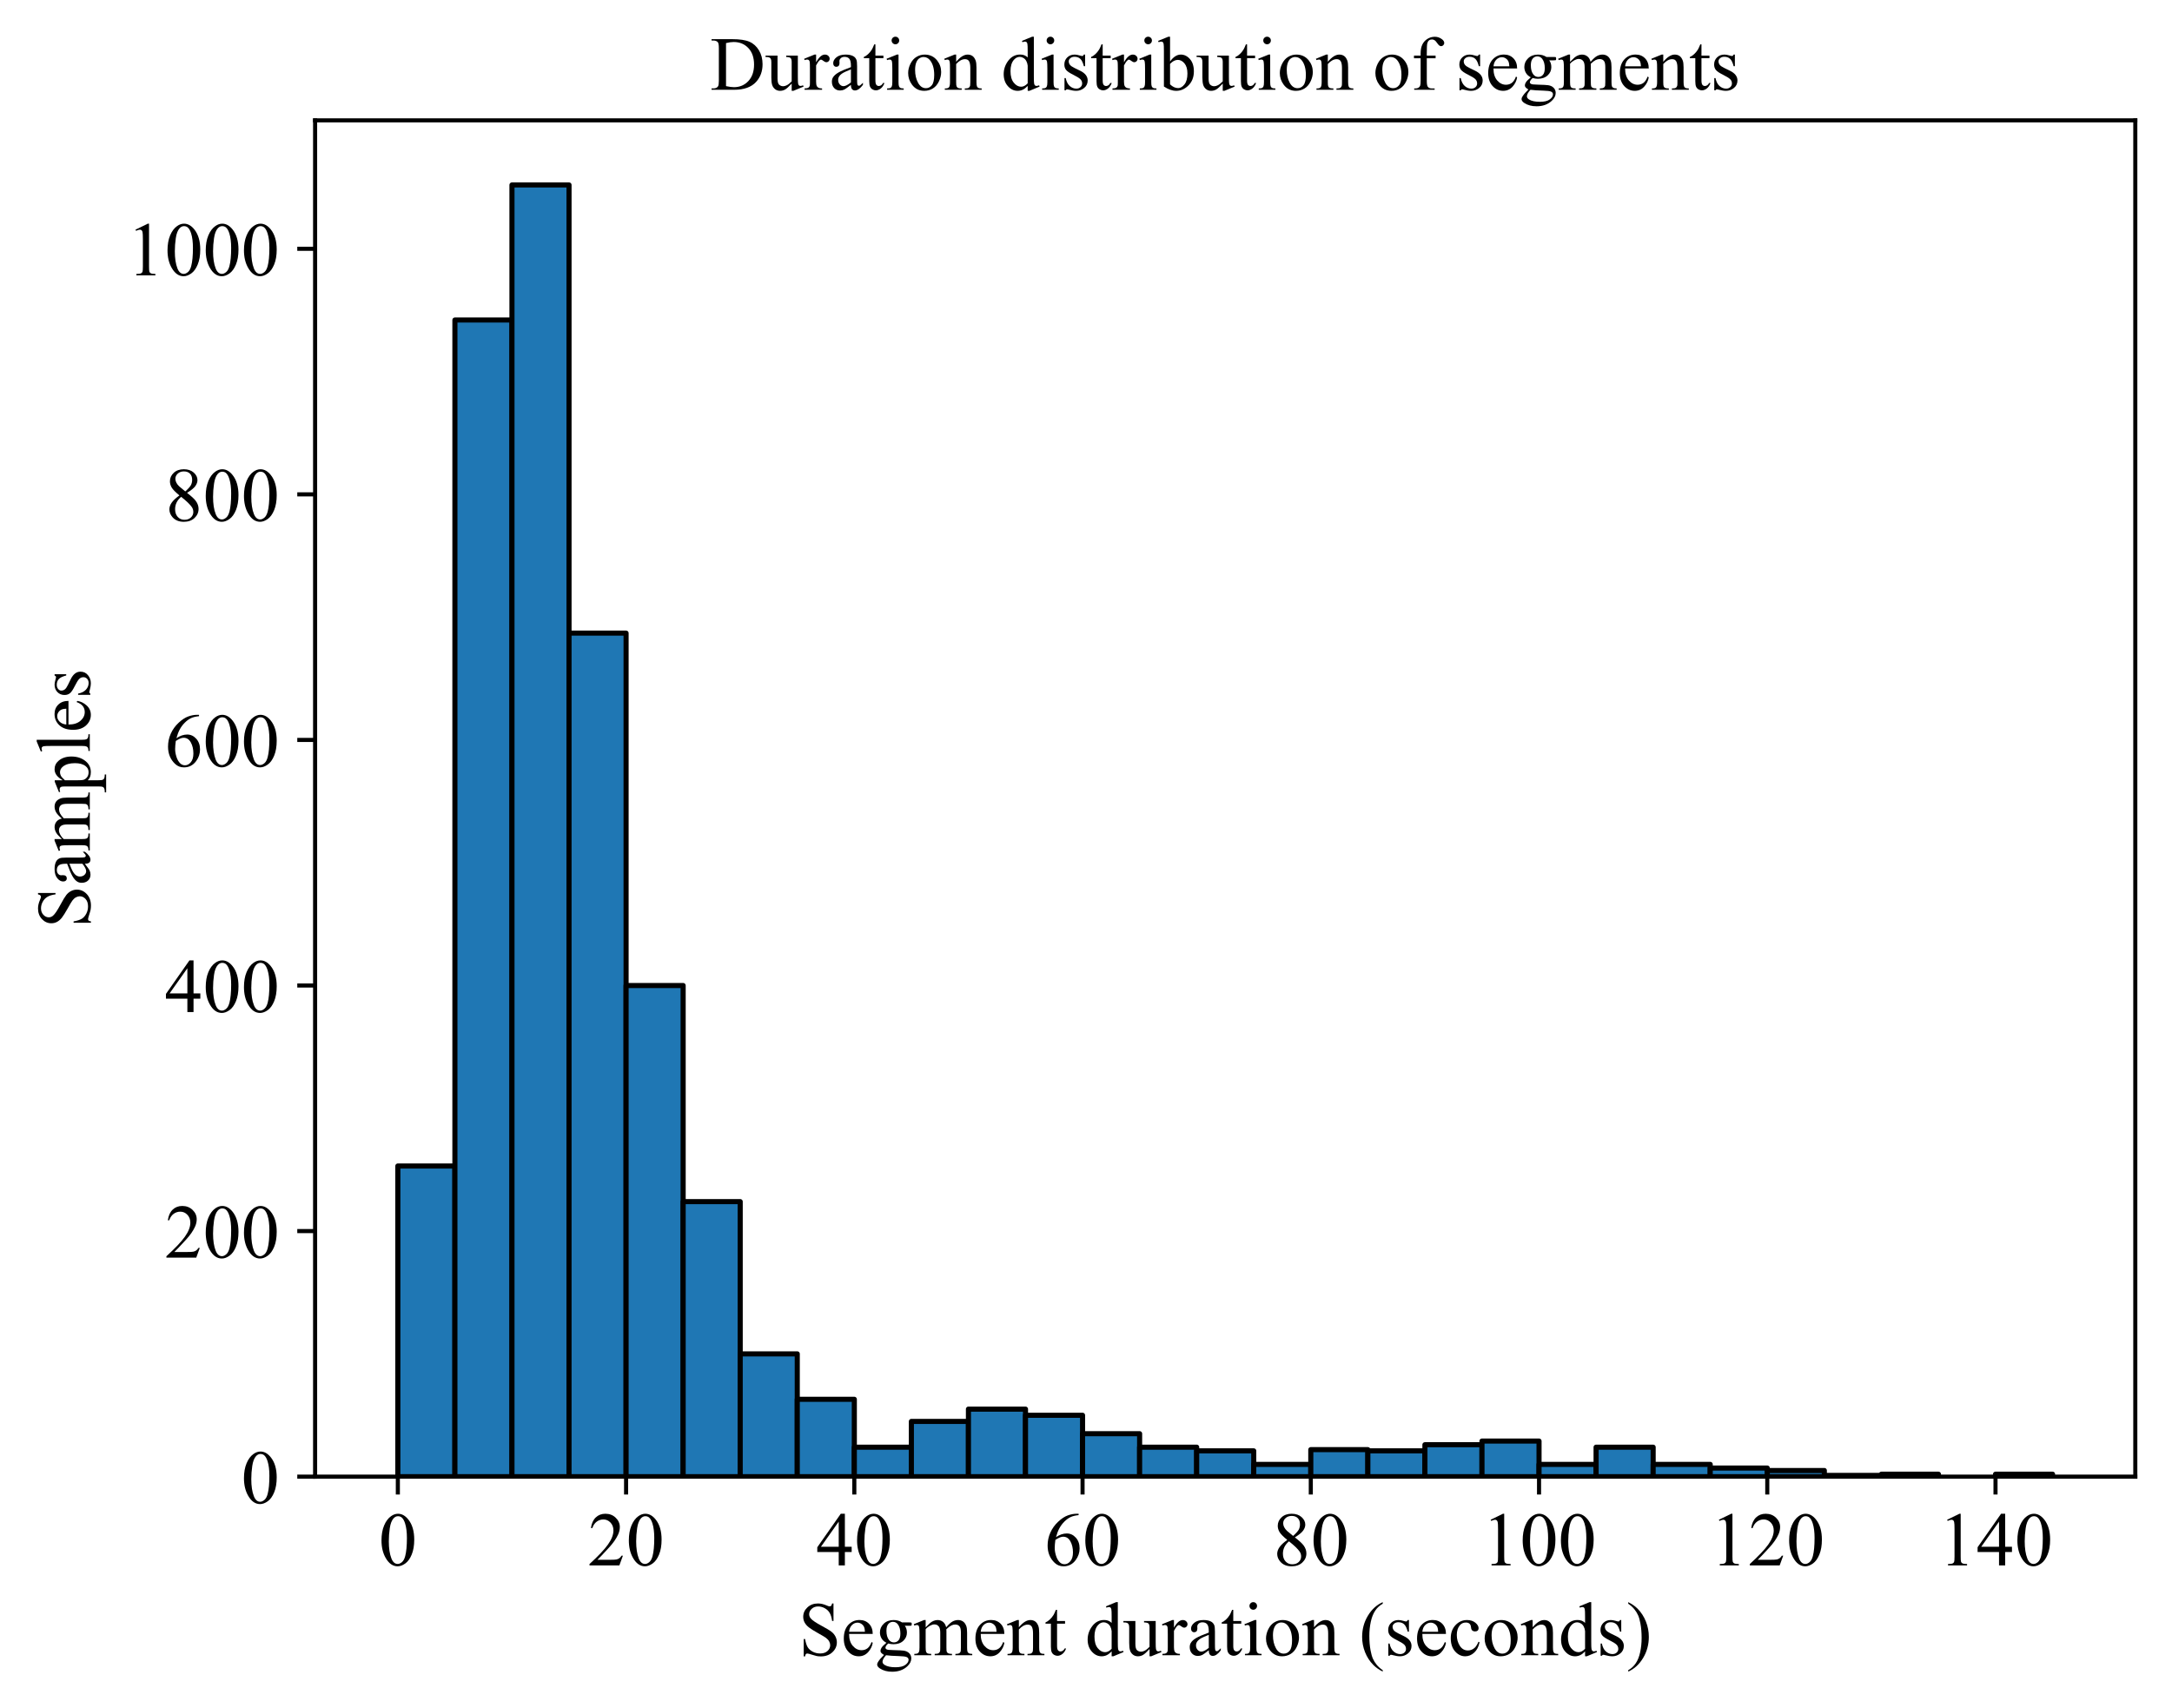 <?xml version="1.0" encoding="utf-8" standalone="no"?>
<!DOCTYPE svg PUBLIC "-//W3C//DTD SVG 1.1//EN"
  "http://www.w3.org/Graphics/SVG/1.1/DTD/svg11.dtd">
<!-- Created with matplotlib (https://matplotlib.org/) -->
<svg height="335.204pt" version="1.1" viewBox="0 0 426.144 335.204" width="426.144pt" xmlns="http://www.w3.org/2000/svg" xmlns:xlink="http://www.w3.org/1999/xlink">
 <defs>
  <style type="text/css">
*{stroke-linecap:butt;stroke-linejoin:round;}
  </style>
 </defs>
 <g id="figure_1">
  <g id="patch_1">
   <path d="M 0 335.204 
L 426.144 335.204 
L 426.144 0 
L 0 0 
z
" style="fill:#ffffff;"/>
  </g>
  <g id="axes_1">
   <g id="patch_2">
    <path d="M 61.824 289.728 
L 418.944 289.728 
L 418.944 23.616 
L 61.824 23.616 
z
" style="fill:#ffffff;"/>
   </g>
   <g id="patch_3">
    <path clip-path="url(#p955c20cb9a)" d="M 78.057 289.728 
L 89.252 289.728 
L 89.252 228.777 
L 78.057 228.777 
z
" style="fill:#1f77b4;stroke:#000000;stroke-linejoin:miter;"/>
   </g>
   <g id="patch_4">
    <path clip-path="url(#p955c20cb9a)" d="M 369.127 289.728 
L 380.322 289.728 
L 380.322 289.246 
L 369.127 289.246 
z
" style="fill:#1f77b4;stroke:#000000;stroke-linejoin:miter;"/>
   </g>
   <g id="patch_5">
    <path clip-path="url(#p955c20cb9a)" d="M 89.252 289.728 
L 100.447 289.728 
L 100.447 62.788 
L 89.252 62.788 
z
" style="fill:#1f77b4;stroke:#000000;stroke-linejoin:miter;"/>
   </g>
   <g id="patch_6">
    <path clip-path="url(#p955c20cb9a)" d="M 100.447 289.728 
L 111.642 289.728 
L 111.642 36.288 
L 100.447 36.288 
z
" style="fill:#1f77b4;stroke:#000000;stroke-linejoin:miter;"/>
   </g>
   <g id="patch_7">
    <path clip-path="url(#p955c20cb9a)" d="M 391.517 289.728 
L 402.711 289.728 
L 402.711 289.246 
L 391.517 289.246 
z
" style="fill:#1f77b4;stroke:#000000;stroke-linejoin:miter;"/>
   </g>
   <g id="patch_8">
    <path clip-path="url(#p955c20cb9a)" d="M 111.642 289.728 
L 122.837 289.728 
L 122.837 124.221 
L 111.642 124.221 
z
" style="fill:#1f77b4;stroke:#000000;stroke-linejoin:miter;"/>
   </g>
   <g id="patch_9">
    <path clip-path="url(#p955c20cb9a)" d="M 122.837 289.728 
L 134.032 289.728 
L 134.032 193.363 
L 122.837 193.363 
z
" style="fill:#1f77b4;stroke:#000000;stroke-linejoin:miter;"/>
   </g>
   <g id="patch_10">
    <path clip-path="url(#p955c20cb9a)" d="M 134.032 289.728 
L 145.227 289.728 
L 145.227 235.763 
L 134.032 235.763 
z
" style="fill:#1f77b4;stroke:#000000;stroke-linejoin:miter;"/>
   </g>
   <g id="patch_11">
    <path clip-path="url(#p955c20cb9a)" d="M 145.227 289.728 
L 156.422 289.728 
L 156.422 265.636 
L 145.227 265.636 
z
" style="fill:#1f77b4;stroke:#000000;stroke-linejoin:miter;"/>
   </g>
   <g id="patch_12">
    <path clip-path="url(#p955c20cb9a)" d="M 156.422 289.728 
L 167.617 289.728 
L 167.617 274.55 
L 156.422 274.55 
z
" style="fill:#1f77b4;stroke:#000000;stroke-linejoin:miter;"/>
   </g>
   <g id="patch_13">
    <path clip-path="url(#p955c20cb9a)" d="M 167.617 289.728 
L 178.812 289.728 
L 178.812 283.946 
L 167.617 283.946 
z
" style="fill:#1f77b4;stroke:#000000;stroke-linejoin:miter;"/>
   </g>
   <g id="patch_14">
    <path clip-path="url(#p955c20cb9a)" d="M 178.812 289.728 
L 190.007 289.728 
L 190.007 278.887 
L 178.812 278.887 
z
" style="fill:#1f77b4;stroke:#000000;stroke-linejoin:miter;"/>
   </g>
   <g id="patch_15">
    <path clip-path="url(#p955c20cb9a)" d="M 190.007 289.728 
L 201.202 289.728 
L 201.202 276.477 
L 190.007 276.477 
z
" style="fill:#1f77b4;stroke:#000000;stroke-linejoin:miter;"/>
   </g>
   <g id="patch_16">
    <path clip-path="url(#p955c20cb9a)" d="M 201.202 289.728 
L 212.397 289.728 
L 212.397 277.682 
L 201.202 277.682 
z
" style="fill:#1f77b4;stroke:#000000;stroke-linejoin:miter;"/>
   </g>
   <g id="patch_17">
    <path clip-path="url(#p955c20cb9a)" d="M 212.397 289.728 
L 223.592 289.728 
L 223.592 281.296 
L 212.397 281.296 
z
" style="fill:#1f77b4;stroke:#000000;stroke-linejoin:miter;"/>
   </g>
   <g id="patch_18">
    <path clip-path="url(#p955c20cb9a)" d="M 223.592 289.728 
L 234.787 289.728 
L 234.787 283.946 
L 223.592 283.946 
z
" style="fill:#1f77b4;stroke:#000000;stroke-linejoin:miter;"/>
   </g>
   <g id="patch_19">
    <path clip-path="url(#p955c20cb9a)" d="M 234.787 289.728 
L 245.982 289.728 
L 245.982 284.668 
L 234.787 284.668 
z
" style="fill:#1f77b4;stroke:#000000;stroke-linejoin:miter;"/>
   </g>
   <g id="patch_20">
    <path clip-path="url(#p955c20cb9a)" d="M 245.982 289.728 
L 257.177 289.728 
L 257.177 287.318 
L 245.982 287.318 
z
" style="fill:#1f77b4;stroke:#000000;stroke-linejoin:miter;"/>
   </g>
   <g id="patch_21">
    <path clip-path="url(#p955c20cb9a)" d="M 257.177 289.728 
L 268.372 289.728 
L 268.372 284.428 
L 257.177 284.428 
z
" style="fill:#1f77b4;stroke:#000000;stroke-linejoin:miter;"/>
   </g>
   <g id="patch_22">
    <path clip-path="url(#p955c20cb9a)" d="M 268.372 289.728 
L 279.567 289.728 
L 279.567 284.668 
L 268.372 284.668 
z
" style="fill:#1f77b4;stroke:#000000;stroke-linejoin:miter;"/>
   </g>
   <g id="patch_23">
    <path clip-path="url(#p955c20cb9a)" d="M 279.567 289.728 
L 290.762 289.728 
L 290.762 283.464 
L 279.567 283.464 
z
" style="fill:#1f77b4;stroke:#000000;stroke-linejoin:miter;"/>
   </g>
   <g id="patch_24">
    <path clip-path="url(#p955c20cb9a)" d="M 290.762 289.728 
L 301.957 289.728 
L 301.957 282.741 
L 290.762 282.741 
z
" style="fill:#1f77b4;stroke:#000000;stroke-linejoin:miter;"/>
   </g>
   <g id="patch_25">
    <path clip-path="url(#p955c20cb9a)" d="M 301.957 289.728 
L 313.152 289.728 
L 313.152 287.318 
L 301.957 287.318 
z
" style="fill:#1f77b4;stroke:#000000;stroke-linejoin:miter;"/>
   </g>
   <g id="patch_26">
    <path clip-path="url(#p955c20cb9a)" d="M 313.152 289.728 
L 324.347 289.728 
L 324.347 283.946 
L 313.152 283.946 
z
" style="fill:#1f77b4;stroke:#000000;stroke-linejoin:miter;"/>
   </g>
   <g id="patch_27">
    <path clip-path="url(#p955c20cb9a)" d="M 324.347 289.728 
L 335.542 289.728 
L 335.542 287.318 
L 324.347 287.318 
z
" style="fill:#1f77b4;stroke:#000000;stroke-linejoin:miter;"/>
   </g>
   <g id="patch_28">
    <path clip-path="url(#p955c20cb9a)" d="M 335.542 289.728 
L 346.737 289.728 
L 346.737 288.041 
L 335.542 288.041 
z
" style="fill:#1f77b4;stroke:#000000;stroke-linejoin:miter;"/>
   </g>
   <g id="patch_29">
    <path clip-path="url(#p955c20cb9a)" d="M 346.737 289.728 
L 357.932 289.728 
L 357.932 288.523 
L 346.737 288.523 
z
" style="fill:#1f77b4;stroke:#000000;stroke-linejoin:miter;"/>
   </g>
   <g id="patch_30">
    <path clip-path="url(#p955c20cb9a)" d="M 357.932 289.728 
L 369.127 289.728 
L 369.127 289.487 
L 357.932 289.487 
z
" style="fill:#1f77b4;stroke:#000000;stroke-linejoin:miter;"/>
   </g>
   <g id="matplotlib.axis_1">
    <g id="xtick_1">
     <g id="line2d_1">
      <defs>
       <path d="M 0 0 
L 0 3.5 
" id="me0506f63ec" style="stroke:#000000;stroke-width:0.8;"/>
      </defs>
      <g>
       <use style="stroke:#000000;stroke-width:0.8;" x="78.057" xlink:href="#me0506f63ec" y="289.728"/>
      </g>
     </g>
     <g id="text_1">
      <!-- 0 -->
      <defs>
       <path d="M 3.609 32.719 
Q 3.609 44.047 7.031 52.219 
Q 10.453 60.406 16.109 64.406 
Q 20.516 67.578 25.203 67.578 
Q 32.812 67.578 38.875 59.812 
Q 46.438 50.203 46.438 33.734 
Q 46.438 22.219 43.109 14.156 
Q 39.797 6.109 34.641 2.469 
Q 29.5 -1.172 24.703 -1.172 
Q 15.234 -1.172 8.938 10.016 
Q 3.609 19.438 3.609 32.719 
z
M 13.188 31.5 
Q 13.188 17.828 16.547 9.188 
Q 19.344 1.906 24.859 1.906 
Q 27.484 1.906 30.312 4.266 
Q 33.156 6.641 34.625 12.203 
Q 36.859 20.609 36.859 35.891 
Q 36.859 47.219 34.516 54.781 
Q 32.766 60.406 29.984 62.75 
Q 27.984 64.359 25.141 64.359 
Q 21.828 64.359 19.234 61.375 
Q 15.719 57.328 14.453 48.625 
Q 13.188 39.938 13.188 31.5 
z
" id="TimesNewRomanPSMT-48"/>
      </defs>
      <g transform="translate(74.307 307.143)scale(0.15 -0.15)">
       <use xlink:href="#TimesNewRomanPSMT-48"/>
      </g>
     </g>
    </g>
    <g id="xtick_2">
     <g id="line2d_2">
      <g>
       <use style="stroke:#000000;stroke-width:0.8;" x="122.837" xlink:href="#me0506f63ec" y="289.728"/>
      </g>
     </g>
     <g id="text_2">
      <!-- 20 -->
      <defs>
       <path d="M 45.844 12.75 
L 41.219 0 
L 2.156 0 
L 2.156 1.812 
Q 19.391 17.531 26.422 27.484 
Q 33.453 37.453 33.453 45.703 
Q 33.453 52 29.594 56.047 
Q 25.734 60.109 20.359 60.109 
Q 15.484 60.109 11.594 57.25 
Q 7.719 54.391 5.859 48.875 
L 4.047 48.875 
Q 5.281 57.906 10.328 62.734 
Q 15.375 67.578 22.953 67.578 
Q 31 67.578 36.391 62.406 
Q 41.797 57.234 41.797 50.203 
Q 41.797 45.172 39.453 40.141 
Q 35.844 32.234 27.734 23.391 
Q 15.578 10.109 12.547 7.375 
L 29.828 7.375 
Q 35.109 7.375 37.234 7.766 
Q 39.359 8.156 41.062 9.344 
Q 42.781 10.547 44.047 12.75 
z
" id="TimesNewRomanPSMT-50"/>
      </defs>
      <g transform="translate(115.337 307.143)scale(0.15 -0.15)">
       <use xlink:href="#TimesNewRomanPSMT-50"/>
       <use x="50" xlink:href="#TimesNewRomanPSMT-48"/>
      </g>
     </g>
    </g>
    <g id="xtick_3">
     <g id="line2d_3">
      <g>
       <use style="stroke:#000000;stroke-width:0.8;" x="167.617" xlink:href="#me0506f63ec" y="289.728"/>
      </g>
     </g>
     <g id="text_3">
      <!-- 40 -->
      <defs>
       <path d="M 46.531 24.422 
L 46.531 17.484 
L 37.641 17.484 
L 37.641 0 
L 29.594 0 
L 29.594 17.484 
L 1.562 17.484 
L 1.562 23.734 
L 32.281 67.578 
L 37.641 67.578 
L 37.641 24.422 
z
M 29.594 24.422 
L 29.594 57.281 
L 6.344 24.422 
z
" id="TimesNewRomanPSMT-52"/>
      </defs>
      <g transform="translate(160.117 307.143)scale(0.15 -0.15)">
       <use xlink:href="#TimesNewRomanPSMT-52"/>
       <use x="50" xlink:href="#TimesNewRomanPSMT-48"/>
      </g>
     </g>
    </g>
    <g id="xtick_4">
     <g id="line2d_4">
      <g>
       <use style="stroke:#000000;stroke-width:0.8;" x="212.397" xlink:href="#me0506f63ec" y="289.728"/>
      </g>
     </g>
     <g id="text_4">
      <!-- 60 -->
      <defs>
       <path d="M 44.828 67.578 
L 44.828 65.766 
Q 38.375 65.141 34.297 63.203 
Q 30.219 61.281 26.234 57.328 
Q 22.266 53.375 19.656 48.516 
Q 17.047 43.656 15.281 36.969 
Q 22.312 41.797 29.391 41.797 
Q 36.188 41.797 41.156 36.328 
Q 46.141 30.859 46.141 22.266 
Q 46.141 13.969 41.109 7.125 
Q 35.062 -1.172 25.094 -1.172 
Q 18.312 -1.172 13.578 3.328 
Q 4.297 12.062 4.297 25.984 
Q 4.297 34.859 7.859 42.859 
Q 11.422 50.875 18.031 57.078 
Q 24.656 63.281 30.703 65.422 
Q 36.766 67.578 42 67.578 
z
M 14.453 33.406 
Q 13.578 26.812 13.578 22.75 
Q 13.578 18.062 15.312 12.562 
Q 17.047 7.078 20.453 3.859 
Q 22.953 1.562 26.516 1.562 
Q 30.766 1.562 34.109 5.562 
Q 37.453 9.578 37.453 17 
Q 37.453 25.344 34.125 31.438 
Q 30.812 37.547 24.703 37.547 
Q 22.859 37.547 20.734 36.766 
Q 18.609 35.984 14.453 33.406 
z
" id="TimesNewRomanPSMT-54"/>
      </defs>
      <g transform="translate(204.897 307.143)scale(0.15 -0.15)">
       <use xlink:href="#TimesNewRomanPSMT-54"/>
       <use x="50" xlink:href="#TimesNewRomanPSMT-48"/>
      </g>
     </g>
    </g>
    <g id="xtick_5">
     <g id="line2d_5">
      <g>
       <use style="stroke:#000000;stroke-width:0.8;" x="257.177" xlink:href="#me0506f63ec" y="289.728"/>
      </g>
     </g>
     <g id="text_5">
      <!-- 80 -->
      <defs>
       <path d="M 19.188 33.344 
Q 11.328 39.797 9.047 43.703 
Q 6.781 47.609 6.781 51.812 
Q 6.781 58.25 11.766 62.906 
Q 16.75 67.578 25 67.578 
Q 33.016 67.578 37.891 63.234 
Q 42.781 58.891 42.781 53.328 
Q 42.781 49.609 40.141 45.75 
Q 37.5 41.891 29.156 36.672 
Q 37.75 30.031 40.531 26.219 
Q 44.234 21.234 44.234 15.719 
Q 44.234 8.734 38.906 3.781 
Q 33.594 -1.172 24.953 -1.172 
Q 15.531 -1.172 10.25 4.734 
Q 6.062 9.469 6.062 15.094 
Q 6.062 19.484 9.016 23.797 
Q 11.969 28.125 19.188 33.344 
z
M 26.859 38.578 
Q 32.719 43.844 34.281 46.891 
Q 35.844 49.953 35.844 53.812 
Q 35.844 58.938 32.953 61.844 
Q 30.078 64.75 25.094 64.75 
Q 20.125 64.75 17 61.859 
Q 13.875 58.984 13.875 55.125 
Q 13.875 52.594 15.156 50.047 
Q 16.453 47.516 18.844 45.219 
z
M 21.484 31.5 
Q 17.438 28.078 15.484 24.047 
Q 13.531 20.016 13.531 15.328 
Q 13.531 9.031 16.969 5.25 
Q 20.406 1.469 25.734 1.469 
Q 31 1.469 34.172 4.438 
Q 37.359 7.422 37.359 11.672 
Q 37.359 15.188 35.5 17.969 
Q 32.031 23.141 21.484 31.5 
z
" id="TimesNewRomanPSMT-56"/>
      </defs>
      <g transform="translate(249.677 307.143)scale(0.15 -0.15)">
       <use xlink:href="#TimesNewRomanPSMT-56"/>
       <use x="50" xlink:href="#TimesNewRomanPSMT-48"/>
      </g>
     </g>
    </g>
    <g id="xtick_6">
     <g id="line2d_6">
      <g>
       <use style="stroke:#000000;stroke-width:0.8;" x="301.957" xlink:href="#me0506f63ec" y="289.728"/>
      </g>
     </g>
     <g id="text_6">
      <!-- 100 -->
      <defs>
       <path d="M 11.719 59.719 
L 27.828 67.578 
L 29.438 67.578 
L 29.438 11.672 
Q 29.438 6.109 29.906 4.734 
Q 30.375 3.375 31.828 2.641 
Q 33.297 1.906 37.797 1.812 
L 37.797 0 
L 12.891 0 
L 12.891 1.812 
Q 17.578 1.906 18.938 2.609 
Q 20.312 3.328 20.844 4.516 
Q 21.391 5.719 21.391 11.672 
L 21.391 47.406 
Q 21.391 54.641 20.906 56.688 
Q 20.562 58.25 19.656 58.984 
Q 18.75 59.719 17.484 59.719 
Q 15.672 59.719 12.453 58.203 
z
" id="TimesNewRomanPSMT-49"/>
      </defs>
      <g transform="translate(290.707 307.143)scale(0.15 -0.15)">
       <use xlink:href="#TimesNewRomanPSMT-49"/>
       <use x="50" xlink:href="#TimesNewRomanPSMT-48"/>
       <use x="100" xlink:href="#TimesNewRomanPSMT-48"/>
      </g>
     </g>
    </g>
    <g id="xtick_7">
     <g id="line2d_7">
      <g>
       <use style="stroke:#000000;stroke-width:0.8;" x="346.737" xlink:href="#me0506f63ec" y="289.728"/>
      </g>
     </g>
     <g id="text_7">
      <!-- 120 -->
      <g transform="translate(335.487 307.143)scale(0.15 -0.15)">
       <use xlink:href="#TimesNewRomanPSMT-49"/>
       <use x="50" xlink:href="#TimesNewRomanPSMT-50"/>
       <use x="100" xlink:href="#TimesNewRomanPSMT-48"/>
      </g>
     </g>
    </g>
    <g id="xtick_8">
     <g id="line2d_8">
      <g>
       <use style="stroke:#000000;stroke-width:0.8;" x="391.517" xlink:href="#me0506f63ec" y="289.728"/>
      </g>
     </g>
     <g id="text_8">
      <!-- 140 -->
      <g transform="translate(380.267 307.143)scale(0.15 -0.15)">
       <use xlink:href="#TimesNewRomanPSMT-49"/>
       <use x="50" xlink:href="#TimesNewRomanPSMT-52"/>
       <use x="100" xlink:href="#TimesNewRomanPSMT-48"/>
      </g>
     </g>
    </g>
    <g id="text_9">
     <!-- Segment duration (seconds) -->
     <defs>
      <path d="M 45.844 67.719 
L 45.844 44.828 
L 44.047 44.828 
Q 43.172 51.422 40.891 55.328 
Q 38.625 59.234 34.422 61.516 
Q 30.219 63.812 25.734 63.812 
Q 20.656 63.812 17.328 60.719 
Q 14.016 57.625 14.016 53.656 
Q 14.016 50.641 16.109 48.141 
Q 19.141 44.484 30.516 38.375 
Q 39.797 33.406 43.188 30.734 
Q 46.578 28.078 48.406 24.453 
Q 50.25 20.844 50.25 16.891 
Q 50.25 9.375 44.406 3.922 
Q 38.578 -1.516 29.391 -1.516 
Q 26.516 -1.516 23.969 -1.078 
Q 22.469 -0.828 17.703 0.703 
Q 12.938 2.25 11.672 2.25 
Q 10.453 2.25 9.734 1.516 
Q 9.031 0.781 8.688 -1.516 
L 6.891 -1.516 
L 6.891 21.188 
L 8.688 21.188 
Q 9.969 14.062 12.109 10.516 
Q 14.266 6.984 18.672 4.641 
Q 23.094 2.297 28.375 2.297 
Q 34.469 2.297 38 5.516 
Q 41.547 8.734 41.547 13.141 
Q 41.547 15.578 40.203 18.062 
Q 38.875 20.562 36.031 22.703 
Q 34.125 24.172 25.625 28.922 
Q 17.141 33.688 13.547 36.516 
Q 9.969 39.359 8.109 42.766 
Q 6.25 46.188 6.25 50.297 
Q 6.25 57.422 11.719 62.562 
Q 17.188 67.719 25.641 67.719 
Q 30.906 67.719 36.812 65.141 
Q 39.547 63.922 40.672 63.922 
Q 41.938 63.922 42.75 64.672 
Q 43.562 65.438 44.047 67.719 
z
" id="TimesNewRomanPSMT-83"/>
      <path d="M 10.641 27.875 
Q 10.594 17.922 15.484 12.25 
Q 20.359 6.594 26.953 6.594 
Q 31.344 6.594 34.594 9 
Q 37.844 11.422 40.047 17.281 
L 41.547 16.312 
Q 40.531 9.625 35.594 4.125 
Q 30.672 -1.375 23.25 -1.375 
Q 15.188 -1.375 9.453 4.906 
Q 3.719 11.188 3.719 21.781 
Q 3.719 33.25 9.594 39.672 
Q 15.484 46.094 24.359 46.094 
Q 31.891 46.094 36.719 41.141 
Q 41.547 36.188 41.547 27.875 
z
M 10.641 30.719 
L 31.344 30.719 
Q 31.109 35.016 30.328 36.766 
Q 29.109 39.5 26.688 41.062 
Q 24.266 42.625 21.625 42.625 
Q 17.578 42.625 14.375 39.469 
Q 11.188 36.328 10.641 30.719 
z
" id="TimesNewRomanPSMT-101"/>
      <path d="M 15.094 16.312 
Q 10.984 18.312 8.781 21.891 
Q 6.594 25.484 6.594 29.828 
Q 6.594 36.469 11.594 41.25 
Q 16.609 46.047 24.422 46.047 
Q 30.812 46.047 35.5 42.922 
L 44.969 42.922 
Q 47.078 42.922 47.406 42.797 
Q 47.75 42.672 47.906 42.391 
Q 48.188 41.938 48.188 40.828 
Q 48.188 39.547 47.953 39.062 
Q 47.797 38.812 47.438 38.672 
Q 47.078 38.531 44.969 38.531 
L 39.156 38.531 
Q 41.891 35.016 41.891 29.547 
Q 41.891 23.297 37.109 18.844 
Q 32.328 14.406 24.266 14.406 
Q 20.953 14.406 17.484 15.375 
Q 15.328 13.531 14.562 12.141 
Q 13.812 10.75 13.812 9.766 
Q 13.812 8.938 14.625 8.156 
Q 15.438 7.375 17.781 7.031 
Q 19.141 6.844 24.609 6.688 
Q 34.672 6.453 37.641 6 
Q 42.188 5.375 44.891 2.641 
Q 47.609 -0.094 47.609 -4.109 
Q 47.609 -9.625 42.438 -14.453 
Q 34.812 -21.578 22.562 -21.578 
Q 13.141 -21.578 6.641 -17.328 
Q 2.984 -14.891 2.984 -12.25 
Q 2.984 -11.078 3.516 -9.906 
Q 4.344 -8.109 6.938 -4.891 
Q 7.281 -4.438 11.922 0.391 
Q 9.375 1.906 8.328 3.094 
Q 7.281 4.297 7.281 5.812 
Q 7.281 7.516 8.672 9.812 
Q 10.062 12.109 15.094 16.312 
z
M 23.578 43.703 
Q 19.969 43.703 17.531 40.812 
Q 15.094 37.938 15.094 31.984 
Q 15.094 24.266 18.406 20.016 
Q 20.953 16.797 24.859 16.797 
Q 28.562 16.797 30.953 19.578 
Q 33.344 22.359 33.344 28.328 
Q 33.344 36.078 29.984 40.484 
Q 27.484 43.703 23.578 43.703 
z
M 14.594 0 
Q 12.312 -2.484 11.141 -4.625 
Q 9.969 -6.781 9.969 -8.594 
Q 9.969 -10.938 12.797 -12.703 
Q 17.672 -15.719 26.906 -15.719 
Q 35.688 -15.719 39.859 -12.609 
Q 44.047 -9.516 44.047 -6 
Q 44.047 -3.469 41.547 -2.391 
Q 39.016 -1.312 31.5 -1.125 
Q 20.516 -0.828 14.594 0 
z
" id="TimesNewRomanPSMT-103"/>
      <path d="M 16.406 36.531 
Q 21.297 41.406 22.172 42.141 
Q 24.359 44 26.891 45.016 
Q 29.438 46.047 31.938 46.047 
Q 36.141 46.047 39.156 43.594 
Q 42.188 41.156 43.219 36.531 
Q 48.25 42.391 51.703 44.219 
Q 55.172 46.047 58.844 46.047 
Q 62.406 46.047 65.156 44.219 
Q 67.922 42.391 69.531 38.234 
Q 70.609 35.406 70.609 29.344 
L 70.609 10.109 
Q 70.609 5.906 71.234 4.344 
Q 71.734 3.266 73.047 2.516 
Q 74.359 1.766 77.344 1.766 
L 77.344 0 
L 55.281 0 
L 55.281 1.766 
L 56.203 1.766 
Q 59.078 1.766 60.688 2.875 
Q 61.812 3.656 62.312 5.375 
Q 62.5 6.203 62.5 10.109 
L 62.5 29.344 
Q 62.5 34.812 61.188 37.062 
Q 59.281 40.188 55.078 40.188 
Q 52.484 40.188 49.875 38.891 
Q 47.266 37.594 43.562 34.078 
L 43.453 33.547 
L 43.562 31.453 
L 43.562 10.109 
Q 43.562 5.516 44.062 4.391 
Q 44.578 3.266 45.984 2.516 
Q 47.406 1.766 50.828 1.766 
L 50.828 0 
L 28.219 0 
L 28.219 1.766 
Q 31.938 1.766 33.328 2.641 
Q 34.719 3.516 35.25 5.281 
Q 35.5 6.109 35.5 10.109 
L 35.5 29.344 
Q 35.5 34.812 33.891 37.203 
Q 31.734 40.328 27.875 40.328 
Q 25.25 40.328 22.656 38.922 
Q 18.609 36.766 16.406 34.078 
L 16.406 10.109 
Q 16.406 5.719 17.016 4.391 
Q 17.625 3.078 18.812 2.422 
Q 20.016 1.766 23.688 1.766 
L 23.688 0 
L 1.562 0 
L 1.562 1.766 
Q 4.641 1.766 5.859 2.422 
Q 7.078 3.078 7.703 4.516 
Q 8.344 5.953 8.344 10.109 
L 8.344 27.203 
Q 8.344 34.578 7.906 36.719 
Q 7.562 38.328 6.828 38.938 
Q 6.109 39.547 4.828 39.547 
Q 3.469 39.547 1.562 38.812 
L 0.828 40.578 
L 14.312 46.047 
L 16.406 46.047 
z
" id="TimesNewRomanPSMT-109"/>
      <path d="M 16.156 36.578 
Q 24.031 46.047 31.156 46.047 
Q 34.812 46.047 37.453 44.219 
Q 40.094 42.391 41.656 38.188 
Q 42.719 35.25 42.719 29.203 
L 42.719 10.109 
Q 42.719 5.859 43.406 4.344 
Q 43.953 3.125 45.141 2.438 
Q 46.344 1.766 49.562 1.766 
L 49.562 0 
L 27.438 0 
L 27.438 1.766 
L 28.375 1.766 
Q 31.5 1.766 32.734 2.703 
Q 33.984 3.656 34.469 5.516 
Q 34.672 6.25 34.672 10.109 
L 34.672 28.422 
Q 34.672 34.516 33.078 37.281 
Q 31.5 40.047 27.734 40.047 
Q 21.922 40.047 16.156 33.688 
L 16.156 10.109 
Q 16.156 5.562 16.703 4.5 
Q 17.391 3.078 18.578 2.422 
Q 19.781 1.766 23.438 1.766 
L 23.438 0 
L 1.312 0 
L 1.312 1.766 
L 2.297 1.766 
Q 5.719 1.766 6.906 3.484 
Q 8.109 5.219 8.109 10.109 
L 8.109 26.703 
Q 8.109 34.766 7.734 36.516 
Q 7.375 38.281 6.609 38.906 
Q 5.859 39.547 4.594 39.547 
Q 3.219 39.547 1.312 38.812 
L 0.594 40.578 
L 14.062 46.047 
L 16.156 46.047 
z
" id="TimesNewRomanPSMT-110"/>
      <path d="M 16.109 59.422 
L 16.109 44.734 
L 26.562 44.734 
L 26.562 41.312 
L 16.109 41.312 
L 16.109 12.312 
Q 16.109 7.953 17.359 6.438 
Q 18.609 4.938 20.562 4.938 
Q 22.172 4.938 23.688 5.938 
Q 25.203 6.938 26.031 8.891 
L 27.938 8.891 
Q 26.219 4.109 23.094 1.688 
Q 19.969 -0.734 16.656 -0.734 
Q 14.406 -0.734 12.25 0.516 
Q 10.109 1.766 9.078 4.078 
Q 8.062 6.391 8.062 11.234 
L 8.062 41.312 
L 0.984 41.312 
L 0.984 42.922 
Q 3.656 44 6.469 46.562 
Q 9.281 49.125 11.469 52.641 
Q 12.594 54.5 14.594 59.422 
z
" id="TimesNewRomanPSMT-116"/>
      <path id="TimesNewRomanPSMT-32"/>
      <path d="M 34.719 5.031 
Q 31.453 1.609 28.328 0.109 
Q 25.203 -1.375 21.578 -1.375 
Q 14.266 -1.375 8.797 4.75 
Q 3.328 10.891 3.328 20.516 
Q 3.328 30.125 9.375 38.109 
Q 15.438 46.094 24.953 46.094 
Q 30.859 46.094 34.719 42.328 
L 34.719 50.594 
Q 34.719 58.25 34.344 60 
Q 33.984 61.766 33.203 62.391 
Q 32.422 63.031 31.25 63.031 
Q 29.984 63.031 27.875 62.25 
L 27.25 63.969 
L 40.578 69.438 
L 42.781 69.438 
L 42.781 17.719 
Q 42.781 9.859 43.141 8.125 
Q 43.5 6.391 44.312 5.703 
Q 45.125 5.031 46.188 5.031 
Q 47.516 5.031 49.703 5.859 
L 50.25 4.156 
L 36.969 -1.375 
L 34.719 -1.375 
z
M 34.719 8.453 
L 34.719 31.5 
Q 34.422 34.812 32.953 37.547 
Q 31.5 40.281 29.078 41.672 
Q 26.656 43.062 24.359 43.062 
Q 20.062 43.062 16.703 39.203 
Q 12.25 34.125 12.25 24.359 
Q 12.25 14.5 16.547 9.25 
Q 20.844 4 26.125 4 
Q 30.562 4 34.719 8.453 
z
" id="TimesNewRomanPSMT-100"/>
      <path d="M 42.328 44.734 
L 42.328 17.625 
Q 42.328 9.859 42.688 8.125 
Q 43.062 6.391 43.859 5.703 
Q 44.672 5.031 45.75 5.031 
Q 47.266 5.031 49.172 5.859 
L 49.859 4.156 
L 36.469 -1.375 
L 34.281 -1.375 
L 34.281 8.109 
Q 28.516 1.859 25.484 0.234 
Q 22.469 -1.375 19.094 -1.375 
Q 15.328 -1.375 12.562 0.797 
Q 9.812 2.984 8.734 6.391 
Q 7.672 9.812 7.672 16.062 
L 7.672 36.031 
Q 7.672 39.203 6.984 40.422 
Q 6.297 41.656 4.953 42.312 
Q 3.609 42.969 0.094 42.922 
L 0.094 44.734 
L 15.766 44.734 
L 15.766 14.797 
Q 15.766 8.547 17.938 6.594 
Q 20.125 4.641 23.188 4.641 
Q 25.297 4.641 27.953 5.953 
Q 30.609 7.281 34.281 10.984 
L 34.281 36.328 
Q 34.281 40.141 32.891 41.484 
Q 31.5 42.828 27.094 42.922 
L 27.094 44.734 
z
" id="TimesNewRomanPSMT-117"/>
      <path d="M 16.219 46.047 
L 16.219 35.984 
Q 21.828 46.047 27.734 46.047 
Q 30.422 46.047 32.172 44.406 
Q 33.938 42.781 33.938 40.625 
Q 33.938 38.719 32.656 37.391 
Q 31.391 36.078 29.641 36.078 
Q 27.938 36.078 25.812 37.766 
Q 23.688 39.453 22.656 39.453 
Q 21.781 39.453 20.75 38.484 
Q 18.562 36.469 16.219 31.891 
L 16.219 10.453 
Q 16.219 6.734 17.141 4.828 
Q 17.781 3.516 19.391 2.641 
Q 21 1.766 24.031 1.766 
L 24.031 0 
L 1.125 0 
L 1.125 1.766 
Q 4.547 1.766 6.203 2.828 
Q 7.422 3.609 7.906 5.328 
Q 8.156 6.156 8.156 10.062 
L 8.156 27.391 
Q 8.156 35.203 7.828 36.688 
Q 7.516 38.188 6.656 38.859 
Q 5.812 39.547 4.547 39.547 
Q 3.031 39.547 1.125 38.812 
L 0.641 40.578 
L 14.156 46.047 
z
" id="TimesNewRomanPSMT-114"/>
      <path d="M 28.469 6.453 
Q 21.578 1.125 19.828 0.297 
Q 17.188 -0.922 14.203 -0.922 
Q 9.578 -0.922 6.562 2.25 
Q 3.562 5.422 3.562 10.594 
Q 3.562 13.875 5.031 16.266 
Q 7.031 19.578 11.984 22.5 
Q 16.938 25.438 28.469 29.641 
L 28.469 31.391 
Q 28.469 38.094 26.344 40.578 
Q 24.219 43.062 20.172 43.062 
Q 17.094 43.062 15.281 41.406 
Q 13.422 39.75 13.422 37.594 
L 13.531 34.766 
Q 13.531 32.516 12.375 31.297 
Q 11.234 30.078 9.375 30.078 
Q 7.562 30.078 6.422 31.344 
Q 5.281 32.625 5.281 34.812 
Q 5.281 39.016 9.578 42.531 
Q 13.875 46.047 21.625 46.047 
Q 27.594 46.047 31.391 44.047 
Q 34.281 42.531 35.641 39.312 
Q 36.531 37.203 36.531 30.719 
L 36.531 15.531 
Q 36.531 9.125 36.766 7.688 
Q 37.016 6.25 37.578 5.766 
Q 38.141 5.281 38.875 5.281 
Q 39.656 5.281 40.234 5.609 
Q 41.266 6.25 44.188 9.188 
L 44.188 6.453 
Q 38.719 -0.875 33.734 -0.875 
Q 31.344 -0.875 29.922 0.781 
Q 28.516 2.438 28.469 6.453 
z
M 28.469 9.625 
L 28.469 26.656 
Q 21.094 23.734 18.953 22.516 
Q 15.094 20.359 13.422 18.016 
Q 11.766 15.672 11.766 12.891 
Q 11.766 9.375 13.859 7.047 
Q 15.969 4.734 18.703 4.734 
Q 22.406 4.734 28.469 9.625 
z
" id="TimesNewRomanPSMT-97"/>
      <path d="M 14.5 69.438 
Q 16.547 69.438 17.984 67.984 
Q 19.438 66.547 19.438 64.5 
Q 19.438 62.453 17.984 60.984 
Q 16.547 59.516 14.5 59.516 
Q 12.453 59.516 10.984 60.984 
Q 9.516 62.453 9.516 64.5 
Q 9.516 66.547 10.953 67.984 
Q 12.406 69.438 14.5 69.438 
z
M 18.562 46.047 
L 18.562 10.109 
Q 18.562 5.906 19.172 4.516 
Q 19.781 3.125 20.969 2.438 
Q 22.172 1.766 25.344 1.766 
L 25.344 0 
L 3.609 0 
L 3.609 1.766 
Q 6.891 1.766 8 2.391 
Q 9.125 3.031 9.781 4.484 
Q 10.453 5.953 10.453 10.109 
L 10.453 27.344 
Q 10.453 34.625 10.016 36.766 
Q 9.672 38.328 8.938 38.938 
Q 8.203 39.547 6.938 39.547 
Q 5.562 39.547 3.609 38.812 
L 2.938 40.578 
L 16.406 46.047 
z
" id="TimesNewRomanPSMT-105"/>
      <path d="M 25 46.047 
Q 35.156 46.047 41.312 38.328 
Q 46.531 31.734 46.531 23.188 
Q 46.531 17.188 43.641 11.031 
Q 40.766 4.891 35.719 1.75 
Q 30.672 -1.375 24.469 -1.375 
Q 14.359 -1.375 8.406 6.688 
Q 3.375 13.484 3.375 21.922 
Q 3.375 28.078 6.422 34.156 
Q 9.469 40.234 14.453 43.141 
Q 19.438 46.047 25 46.047 
z
M 23.484 42.875 
Q 20.906 42.875 18.281 41.328 
Q 15.672 39.797 14.062 35.938 
Q 12.453 32.078 12.453 26.031 
Q 12.453 16.266 16.328 9.172 
Q 20.219 2.094 26.562 2.094 
Q 31.297 2.094 34.375 6 
Q 37.453 9.906 37.453 19.438 
Q 37.453 31.344 32.328 38.188 
Q 28.859 42.875 23.484 42.875 
z
" id="TimesNewRomanPSMT-111"/>
      <path d="M 31.062 -19.578 
L 31.062 -21.391 
Q 23.688 -17.672 18.75 -12.703 
Q 11.719 -5.609 7.906 4 
Q 4.109 13.625 4.109 23.969 
Q 4.109 39.109 11.578 51.578 
Q 19.047 64.062 31.062 69.438 
L 31.062 67.391 
Q 25.047 64.062 21.188 58.297 
Q 17.328 52.547 15.422 43.703 
Q 13.531 34.859 13.531 25.25 
Q 13.531 14.797 15.141 6.25 
Q 16.406 -0.484 18.203 -4.562 
Q 20.016 -8.641 23.062 -12.391 
Q 26.125 -16.156 31.062 -19.578 
z
" id="TimesNewRomanPSMT-40"/>
      <path d="M 32.031 46.047 
L 32.031 30.812 
L 30.422 30.812 
Q 28.562 37.984 25.656 40.578 
Q 22.75 43.172 18.266 43.172 
Q 14.844 43.172 12.734 41.359 
Q 10.641 39.547 10.641 37.359 
Q 10.641 34.625 12.203 32.672 
Q 13.719 30.672 18.359 28.422 
L 25.484 24.953 
Q 35.406 20.125 35.406 12.203 
Q 35.406 6.109 30.781 2.359 
Q 26.172 -1.375 20.453 -1.375 
Q 16.359 -1.375 11.078 0.094 
Q 9.469 0.594 8.453 0.594 
Q 7.328 0.594 6.688 -0.688 
L 5.078 -0.688 
L 5.078 15.281 
L 6.688 15.281 
Q 8.062 8.453 11.906 4.984 
Q 15.766 1.516 20.562 1.516 
Q 23.922 1.516 26.047 3.484 
Q 28.172 5.469 28.172 8.25 
Q 28.172 11.625 25.797 13.922 
Q 23.438 16.219 16.359 19.734 
Q 9.281 23.25 7.078 26.078 
Q 4.891 28.859 4.891 33.109 
Q 4.891 38.625 8.672 42.328 
Q 12.453 46.047 18.453 46.047 
Q 21.094 46.047 24.859 44.922 
Q 27.344 44.188 28.172 44.188 
Q 28.953 44.188 29.391 44.531 
Q 29.828 44.875 30.422 46.047 
z
" id="TimesNewRomanPSMT-115"/>
      <path d="M 41.109 17 
Q 39.312 8.156 34.031 3.391 
Q 28.766 -1.375 22.359 -1.375 
Q 14.75 -1.375 9.078 5.016 
Q 3.422 11.422 3.422 22.312 
Q 3.422 32.859 9.688 39.453 
Q 15.969 46.047 24.75 46.047 
Q 31.344 46.047 35.594 42.547 
Q 39.844 39.062 39.844 35.297 
Q 39.844 33.453 38.641 32.297 
Q 37.453 31.156 35.297 31.156 
Q 32.422 31.156 30.953 33.016 
Q 30.125 34.031 29.859 36.906 
Q 29.594 39.797 27.875 41.312 
Q 26.172 42.781 23.141 42.781 
Q 18.266 42.781 15.281 39.156 
Q 11.328 34.375 11.328 26.516 
Q 11.328 18.5 15.25 12.375 
Q 19.188 6.25 25.875 6.25 
Q 30.672 6.25 34.469 9.516 
Q 37.156 11.766 39.703 17.672 
z
" id="TimesNewRomanPSMT-99"/>
      <path d="M 2.25 67.391 
L 2.25 69.438 
Q 9.672 65.766 14.594 60.797 
Q 21.578 53.656 25.391 44.062 
Q 29.203 34.469 29.203 24.078 
Q 29.203 8.938 21.75 -3.531 
Q 14.312 -16.016 2.25 -21.391 
L 2.25 -19.578 
Q 8.25 -16.219 12.125 -10.469 
Q 16.016 -4.734 17.891 4.125 
Q 19.781 12.984 19.781 22.609 
Q 19.781 33.016 18.172 41.609 
Q 16.938 48.344 15.109 52.391 
Q 13.281 56.453 10.25 60.203 
Q 7.234 63.969 2.25 67.391 
z
" id="TimesNewRomanPSMT-41"/>
     </defs>
     <g transform="translate(156.653 324.767)scale(0.15 -0.15)">
      <use xlink:href="#TimesNewRomanPSMT-83"/>
      <use x="55.615" xlink:href="#TimesNewRomanPSMT-101"/>
      <use x="100" xlink:href="#TimesNewRomanPSMT-103"/>
      <use x="150" xlink:href="#TimesNewRomanPSMT-109"/>
      <use x="227.783" xlink:href="#TimesNewRomanPSMT-101"/>
      <use x="272.168" xlink:href="#TimesNewRomanPSMT-110"/>
      <use x="322.168" xlink:href="#TimesNewRomanPSMT-116"/>
      <use x="349.951" xlink:href="#TimesNewRomanPSMT-32"/>
      <use x="374.951" xlink:href="#TimesNewRomanPSMT-100"/>
      <use x="424.951" xlink:href="#TimesNewRomanPSMT-117"/>
      <use x="474.951" xlink:href="#TimesNewRomanPSMT-114"/>
      <use x="508.252" xlink:href="#TimesNewRomanPSMT-97"/>
      <use x="552.637" xlink:href="#TimesNewRomanPSMT-116"/>
      <use x="580.42" xlink:href="#TimesNewRomanPSMT-105"/>
      <use x="608.203" xlink:href="#TimesNewRomanPSMT-111"/>
      <use x="658.203" xlink:href="#TimesNewRomanPSMT-110"/>
      <use x="708.203" xlink:href="#TimesNewRomanPSMT-32"/>
      <use x="733.203" xlink:href="#TimesNewRomanPSMT-40"/>
      <use x="766.504" xlink:href="#TimesNewRomanPSMT-115"/>
      <use x="805.42" xlink:href="#TimesNewRomanPSMT-101"/>
      <use x="849.805" xlink:href="#TimesNewRomanPSMT-99"/>
      <use x="894.189" xlink:href="#TimesNewRomanPSMT-111"/>
      <use x="944.189" xlink:href="#TimesNewRomanPSMT-110"/>
      <use x="994.189" xlink:href="#TimesNewRomanPSMT-100"/>
      <use x="1044.189" xlink:href="#TimesNewRomanPSMT-115"/>
      <use x="1083.105" xlink:href="#TimesNewRomanPSMT-41"/>
     </g>
    </g>
   </g>
   <g id="matplotlib.axis_2">
    <g id="ytick_1">
     <g id="line2d_9">
      <defs>
       <path d="M 0 0 
L -3.5 0 
" id="m81d5e4fda1" style="stroke:#000000;stroke-width:0.8;"/>
      </defs>
      <g>
       <use style="stroke:#000000;stroke-width:0.8;" x="61.824" xlink:href="#m81d5e4fda1" y="289.728"/>
      </g>
     </g>
     <g id="text_10">
      <!-- 0 -->
      <g transform="translate(47.324 294.935)scale(0.15 -0.15)">
       <use xlink:href="#TimesNewRomanPSMT-48"/>
      </g>
     </g>
    </g>
    <g id="ytick_2">
     <g id="line2d_10">
      <g>
       <use style="stroke:#000000;stroke-width:0.8;" x="61.824" xlink:href="#m81d5e4fda1" y="241.545"/>
      </g>
     </g>
     <g id="text_11">
      <!-- 200 -->
      <g transform="translate(32.324 246.753)scale(0.15 -0.15)">
       <use xlink:href="#TimesNewRomanPSMT-50"/>
       <use x="50" xlink:href="#TimesNewRomanPSMT-48"/>
       <use x="100" xlink:href="#TimesNewRomanPSMT-48"/>
      </g>
     </g>
    </g>
    <g id="ytick_3">
     <g id="line2d_11">
      <g>
       <use style="stroke:#000000;stroke-width:0.8;" x="61.824" xlink:href="#m81d5e4fda1" y="193.363"/>
      </g>
     </g>
     <g id="text_12">
      <!-- 400 -->
      <g transform="translate(32.324 198.57)scale(0.15 -0.15)">
       <use xlink:href="#TimesNewRomanPSMT-52"/>
       <use x="50" xlink:href="#TimesNewRomanPSMT-48"/>
       <use x="100" xlink:href="#TimesNewRomanPSMT-48"/>
      </g>
     </g>
    </g>
    <g id="ytick_4">
     <g id="line2d_12">
      <g>
       <use style="stroke:#000000;stroke-width:0.8;" x="61.824" xlink:href="#m81d5e4fda1" y="145.18"/>
      </g>
     </g>
     <g id="text_13">
      <!-- 600 -->
      <g transform="translate(32.324 150.388)scale(0.15 -0.15)">
       <use xlink:href="#TimesNewRomanPSMT-54"/>
       <use x="50" xlink:href="#TimesNewRomanPSMT-48"/>
       <use x="100" xlink:href="#TimesNewRomanPSMT-48"/>
      </g>
     </g>
    </g>
    <g id="ytick_5">
     <g id="line2d_13">
      <g>
       <use style="stroke:#000000;stroke-width:0.8;" x="61.824" xlink:href="#m81d5e4fda1" y="96.998"/>
      </g>
     </g>
     <g id="text_14">
      <!-- 800 -->
      <g transform="translate(32.324 102.205)scale(0.15 -0.15)">
       <use xlink:href="#TimesNewRomanPSMT-56"/>
       <use x="50" xlink:href="#TimesNewRomanPSMT-48"/>
       <use x="100" xlink:href="#TimesNewRomanPSMT-48"/>
      </g>
     </g>
    </g>
    <g id="ytick_6">
     <g id="line2d_14">
      <g>
       <use style="stroke:#000000;stroke-width:0.8;" x="61.824" xlink:href="#m81d5e4fda1" y="48.815"/>
      </g>
     </g>
     <g id="text_15">
      <!-- 1000 -->
      <g transform="translate(24.824 54.023)scale(0.15 -0.15)">
       <use xlink:href="#TimesNewRomanPSMT-49"/>
       <use x="50" xlink:href="#TimesNewRomanPSMT-48"/>
       <use x="100" xlink:href="#TimesNewRomanPSMT-48"/>
       <use x="150" xlink:href="#TimesNewRomanPSMT-48"/>
      </g>
     </g>
    </g>
    <g id="text_16">
     <!-- Samples -->
     <defs>
      <path d="M -0.094 40.281 
L 13.672 45.844 
L 15.531 45.844 
L 15.531 35.406 
Q 19 41.312 22.484 43.672 
Q 25.984 46.047 29.828 46.047 
Q 36.578 46.047 41.062 40.766 
Q 46.578 34.328 46.578 23.969 
Q 46.578 12.406 39.938 4.828 
Q 34.469 -1.375 26.172 -1.375 
Q 22.562 -1.375 19.922 -0.344 
Q 17.969 0.391 15.531 2.594 
L 15.531 -11.031 
Q 15.531 -15.625 16.094 -16.859 
Q 16.656 -18.109 18.047 -18.844 
Q 19.438 -19.578 23.094 -19.578 
L 23.094 -21.391 
L -0.344 -21.391 
L -0.344 -19.578 
L 0.875 -19.578 
Q 3.562 -19.625 5.469 -18.562 
Q 6.391 -18.016 6.906 -16.812 
Q 7.422 -15.625 7.422 -10.75 
L 7.422 31.547 
Q 7.422 35.891 7.031 37.062 
Q 6.641 38.234 5.781 38.812 
Q 4.938 39.406 3.469 39.406 
Q 2.297 39.406 0.484 38.719 
z
M 15.531 32.516 
L 15.531 15.828 
Q 15.531 10.406 15.969 8.688 
Q 16.656 5.859 19.312 3.703 
Q 21.969 1.562 26.031 1.562 
Q 30.906 1.562 33.938 5.375 
Q 37.891 10.359 37.891 19.391 
Q 37.891 29.641 33.406 35.156 
Q 30.281 38.969 25.984 38.969 
Q 23.641 38.969 21.344 37.797 
Q 19.578 36.922 15.531 32.516 
z
" id="TimesNewRomanPSMT-112"/>
      <path d="M 18.5 69.438 
L 18.5 10.109 
Q 18.5 5.906 19.109 4.531 
Q 19.734 3.172 21 2.469 
Q 22.266 1.766 25.734 1.766 
L 25.734 0 
L 3.812 0 
L 3.812 1.766 
Q 6.891 1.766 8 2.391 
Q 9.125 3.031 9.766 4.484 
Q 10.406 5.953 10.406 10.109 
L 10.406 50.734 
Q 10.406 58.297 10.062 60.031 
Q 9.719 61.766 8.953 62.391 
Q 8.203 63.031 7.031 63.031 
Q 5.766 63.031 3.812 62.25 
L 2.984 63.969 
L 16.312 69.438 
z
" id="TimesNewRomanPSMT-108"/>
     </defs>
     <g transform="translate(17.616 182.087)rotate(-90)scale(0.15 -0.15)">
      <use xlink:href="#TimesNewRomanPSMT-83"/>
      <use x="55.615" xlink:href="#TimesNewRomanPSMT-97"/>
      <use x="100" xlink:href="#TimesNewRomanPSMT-109"/>
      <use x="177.783" xlink:href="#TimesNewRomanPSMT-112"/>
      <use x="227.783" xlink:href="#TimesNewRomanPSMT-108"/>
      <use x="255.566" xlink:href="#TimesNewRomanPSMT-101"/>
      <use x="299.951" xlink:href="#TimesNewRomanPSMT-115"/>
     </g>
    </g>
   </g>
   <g id="patch_31">
    <path d="M 61.824 289.728 
L 61.824 23.616 
" style="fill:none;stroke:#000000;stroke-linecap:square;stroke-linejoin:miter;stroke-width:0.8;"/>
   </g>
   <g id="patch_32">
    <path d="M 418.944 289.728 
L 418.944 23.616 
" style="fill:none;stroke:#000000;stroke-linecap:square;stroke-linejoin:miter;stroke-width:0.8;"/>
   </g>
   <g id="patch_33">
    <path d="M 61.824 289.728 
L 418.944 289.728 
" style="fill:none;stroke:#000000;stroke-linecap:square;stroke-linejoin:miter;stroke-width:0.8;"/>
   </g>
   <g id="patch_34">
    <path d="M 61.824 23.616 
L 418.944 23.616 
" style="fill:none;stroke:#000000;stroke-linecap:square;stroke-linejoin:miter;stroke-width:0.8;"/>
   </g>
   <g id="text_17">
    <!-- Duration distribution of segments -->
    <defs>
     <path d="M 1.703 0 
L 1.703 1.812 
L 4.203 1.812 
Q 8.406 1.812 10.156 4.5 
Q 11.234 6.109 11.234 11.719 
L 11.234 54.5 
Q 11.234 60.688 9.859 62.25 
Q 7.953 64.406 4.203 64.406 
L 1.703 64.406 
L 1.703 66.219 
L 28.656 66.219 
Q 43.5 66.219 51.234 62.844 
Q 58.984 59.469 63.688 51.609 
Q 68.406 43.75 68.406 33.453 
Q 68.406 19.625 60.016 10.359 
Q 50.594 0 31.297 0 
z
M 20.609 4.781 
Q 26.812 3.422 31 3.422 
Q 42.328 3.422 49.797 11.375 
Q 57.281 19.344 57.281 32.953 
Q 57.281 46.688 49.797 54.594 
Q 42.328 62.5 30.609 62.5 
Q 26.219 62.5 20.609 61.078 
z
" id="TimesNewRomanPSMT-68"/>
     <path d="M 15.375 37.016 
Q 21.875 46.047 29.391 46.047 
Q 36.281 46.047 41.406 40.156 
Q 46.531 34.281 46.531 24.078 
Q 46.531 12.156 38.625 4.891 
Q 31.844 -1.375 23.484 -1.375 
Q 19.578 -1.375 15.547 0.047 
Q 11.531 1.469 7.328 4.297 
L 7.328 50.641 
Q 7.328 58.25 6.953 60 
Q 6.594 61.766 5.812 62.391 
Q 5.031 63.031 3.859 63.031 
Q 2.484 63.031 0.438 62.25 
L -0.25 63.969 
L 13.188 69.438 
L 15.375 69.438 
z
M 15.375 33.891 
L 15.375 7.125 
Q 17.875 4.688 20.531 3.438 
Q 23.188 2.203 25.984 2.203 
Q 30.422 2.203 34.25 7.078 
Q 38.094 11.969 38.094 21.297 
Q 38.094 29.891 34.25 34.5 
Q 30.422 39.109 25.531 39.109 
Q 22.953 39.109 20.359 37.797 
Q 18.406 36.812 15.375 33.891 
z
" id="TimesNewRomanPSMT-98"/>
     <path d="M 20.609 41.219 
L 20.609 11.812 
Q 20.609 5.562 21.969 3.906 
Q 23.781 1.766 26.812 1.766 
L 30.859 1.766 
L 30.859 0 
L 4.156 0 
L 4.156 1.766 
L 6.156 1.766 
Q 8.109 1.766 9.719 2.734 
Q 11.328 3.719 11.938 5.375 
Q 12.547 7.031 12.547 11.812 
L 12.547 41.219 
L 3.859 41.219 
L 3.859 44.734 
L 12.547 44.734 
L 12.547 47.656 
Q 12.547 54.344 14.688 58.984 
Q 16.844 63.625 21.266 66.484 
Q 25.688 69.344 31.203 69.344 
Q 36.328 69.344 40.625 66.016 
Q 43.453 63.812 43.453 61.078 
Q 43.453 59.625 42.188 58.328 
Q 40.922 57.031 39.453 57.031 
Q 38.328 57.031 37.078 57.828 
Q 35.844 58.641 34.031 61.297 
Q 32.234 63.969 30.719 64.891 
Q 29.203 65.828 27.344 65.828 
Q 25.094 65.828 23.531 64.625 
Q 21.969 63.422 21.281 60.906 
Q 20.609 58.406 20.609 47.953 
L 20.609 44.734 
L 32.125 44.734 
L 32.125 41.219 
z
" id="TimesNewRomanPSMT-102"/>
    </defs>
    <g transform="translate(139.353 17.616)scale(0.15 -0.15)">
     <use xlink:href="#TimesNewRomanPSMT-68"/>
     <use x="72.217" xlink:href="#TimesNewRomanPSMT-117"/>
     <use x="122.217" xlink:href="#TimesNewRomanPSMT-114"/>
     <use x="155.518" xlink:href="#TimesNewRomanPSMT-97"/>
     <use x="199.902" xlink:href="#TimesNewRomanPSMT-116"/>
     <use x="227.686" xlink:href="#TimesNewRomanPSMT-105"/>
     <use x="255.469" xlink:href="#TimesNewRomanPSMT-111"/>
     <use x="305.469" xlink:href="#TimesNewRomanPSMT-110"/>
     <use x="355.469" xlink:href="#TimesNewRomanPSMT-32"/>
     <use x="380.469" xlink:href="#TimesNewRomanPSMT-100"/>
     <use x="430.469" xlink:href="#TimesNewRomanPSMT-105"/>
     <use x="458.252" xlink:href="#TimesNewRomanPSMT-115"/>
     <use x="497.168" xlink:href="#TimesNewRomanPSMT-116"/>
     <use x="524.951" xlink:href="#TimesNewRomanPSMT-114"/>
     <use x="558.252" xlink:href="#TimesNewRomanPSMT-105"/>
     <use x="586.035" xlink:href="#TimesNewRomanPSMT-98"/>
     <use x="636.035" xlink:href="#TimesNewRomanPSMT-117"/>
     <use x="686.035" xlink:href="#TimesNewRomanPSMT-116"/>
     <use x="713.818" xlink:href="#TimesNewRomanPSMT-105"/>
     <use x="741.602" xlink:href="#TimesNewRomanPSMT-111"/>
     <use x="791.602" xlink:href="#TimesNewRomanPSMT-110"/>
     <use x="841.602" xlink:href="#TimesNewRomanPSMT-32"/>
     <use x="866.602" xlink:href="#TimesNewRomanPSMT-111"/>
     <use x="916.602" xlink:href="#TimesNewRomanPSMT-102"/>
     <use x="949.902" xlink:href="#TimesNewRomanPSMT-32"/>
     <use x="974.902" xlink:href="#TimesNewRomanPSMT-115"/>
     <use x="1013.818" xlink:href="#TimesNewRomanPSMT-101"/>
     <use x="1058.203" xlink:href="#TimesNewRomanPSMT-103"/>
     <use x="1108.203" xlink:href="#TimesNewRomanPSMT-109"/>
     <use x="1185.986" xlink:href="#TimesNewRomanPSMT-101"/>
     <use x="1230.371" xlink:href="#TimesNewRomanPSMT-110"/>
     <use x="1280.371" xlink:href="#TimesNewRomanPSMT-116"/>
     <use x="1308.154" xlink:href="#TimesNewRomanPSMT-115"/>
    </g>
   </g>
  </g>
 </g>
 <defs>
  <clipPath id="p955c20cb9a">
   <rect height="266.112" width="357.12" x="61.824" y="23.616"/>
  </clipPath>
 </defs>
</svg>
